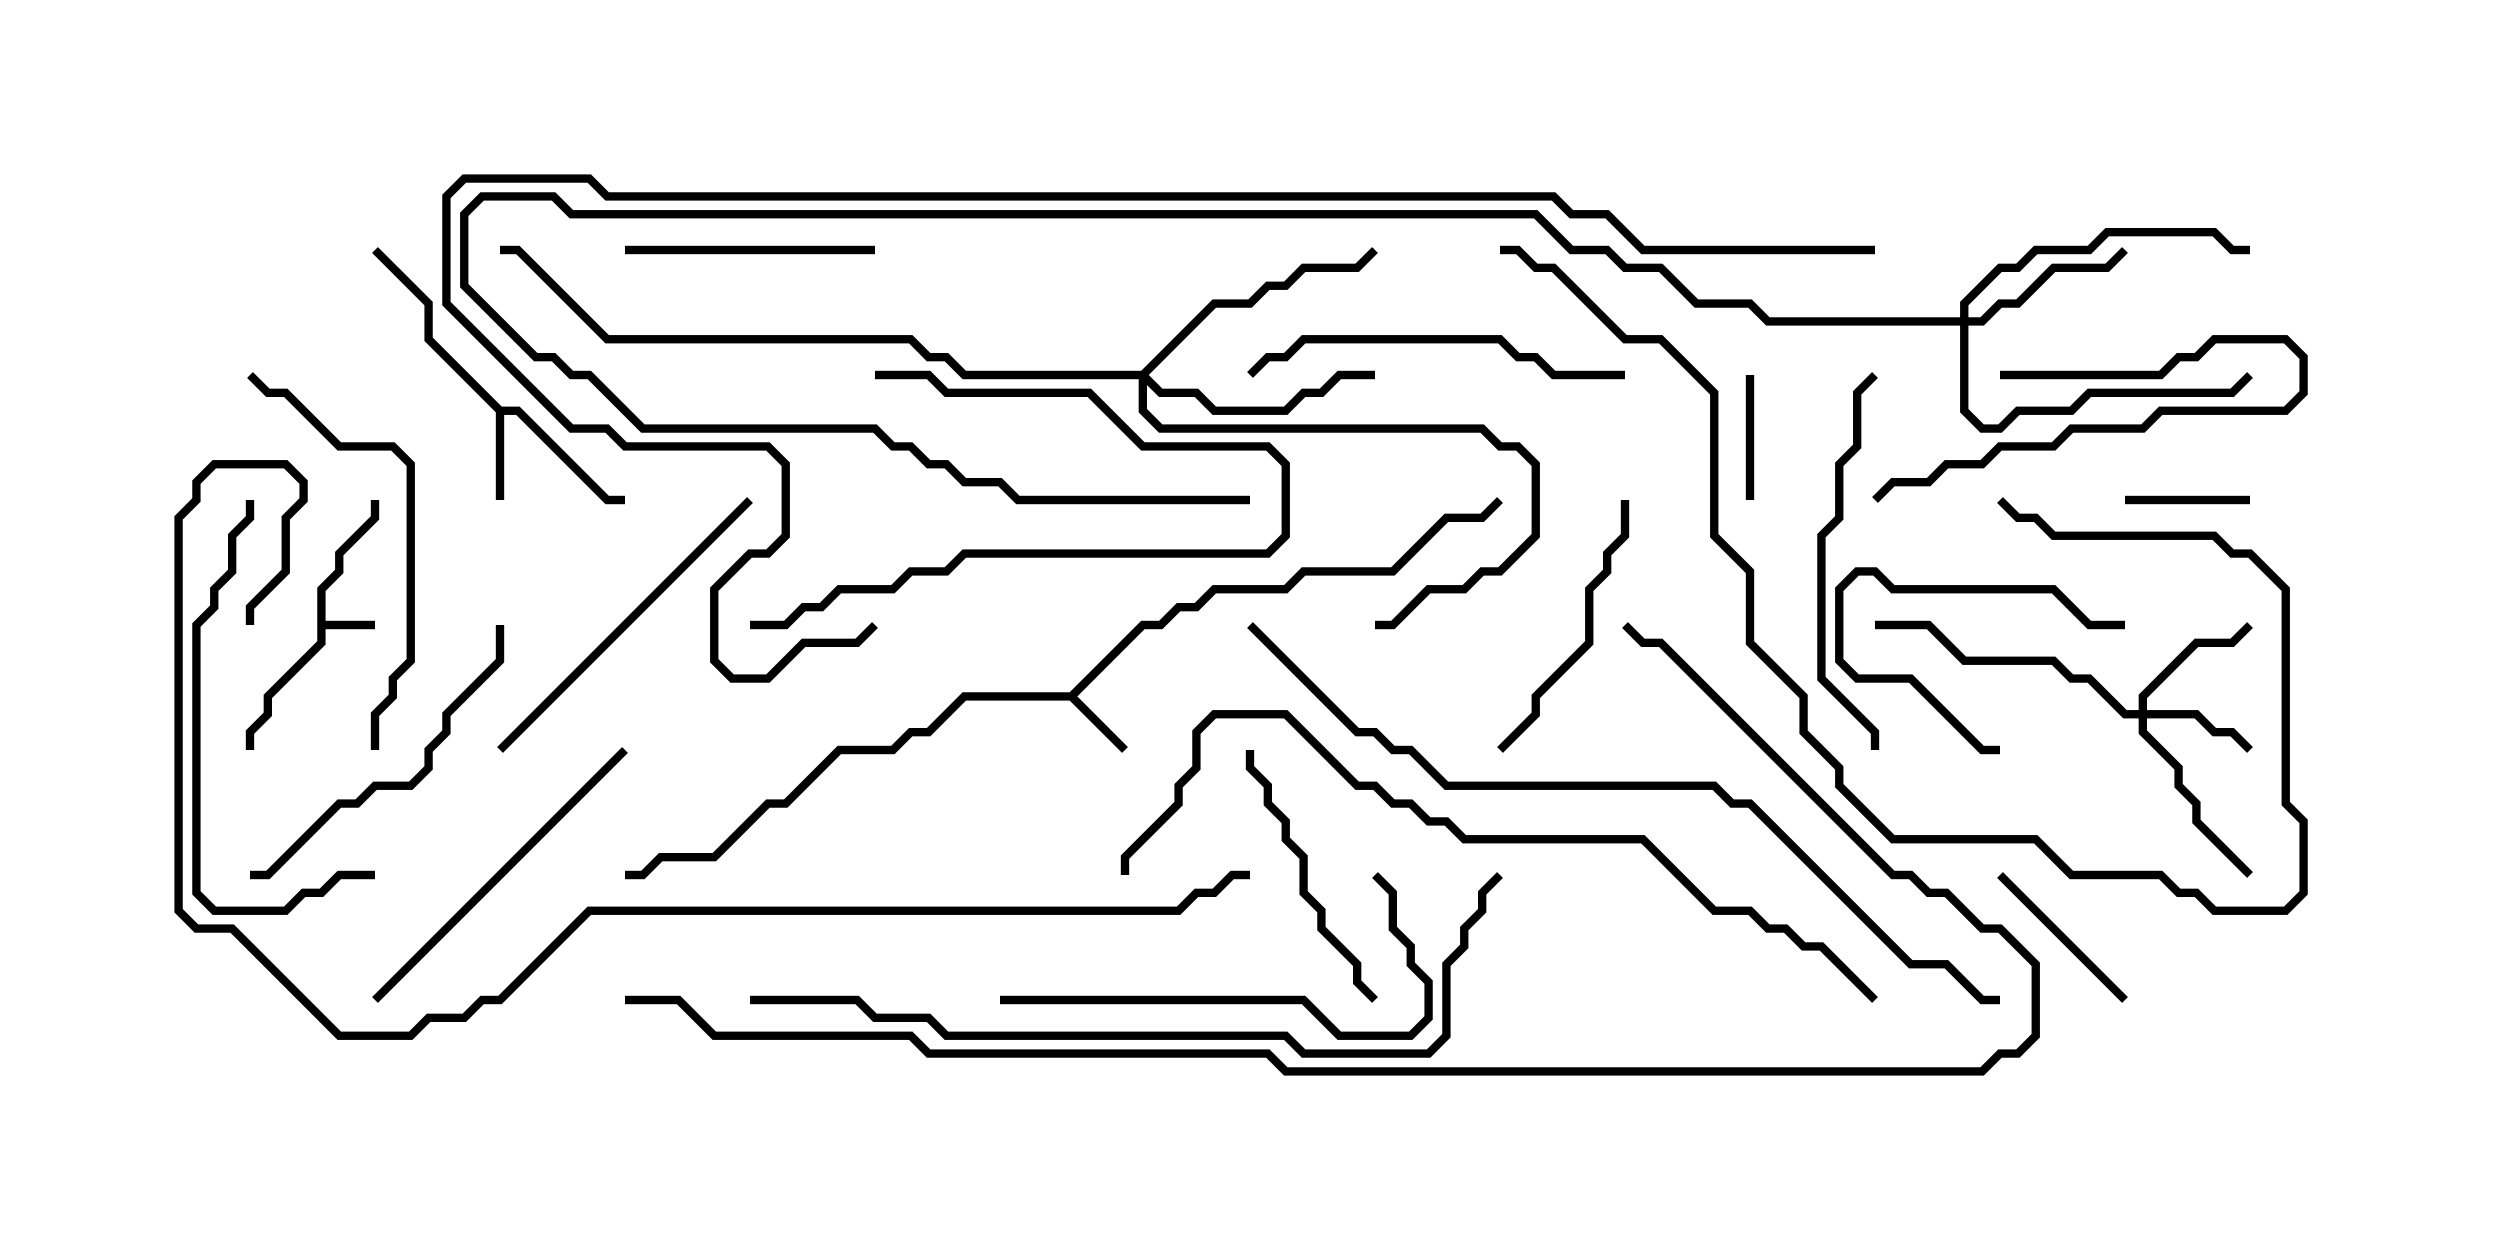 <svg version="1.1" width="30" height="15" xmlns="http://www.w3.org/2000/svg"><path d="M3.807,7.051L4.021,6.836L4.021,6.622L4.45,6.194L4.45,6L4.55,6L4.55,6.235L4.121,6.664L4.121,6.878L3.907,7.092L3.907,7.45L4.5,7.45L4.5,7.55L3.907,7.55L3.907,7.735L3.264,8.378L3.264,8.592L3.05,8.806L3.05,9L2.95,9L2.95,8.765L3.164,8.551L3.164,8.336L3.807,7.694z" stroke="none"/><path d="M12.836,8.307L13.694,7.45L13.908,7.45L14.122,7.236L14.336,7.236L14.551,7.021L15.408,7.021L15.622,6.807L16.694,6.807L17.336,6.164L17.765,6.164L17.965,5.965L18.035,6.035L17.806,6.264L17.378,6.264L16.735,6.907L15.664,6.907L15.449,7.121L14.592,7.121L14.378,7.336L14.164,7.336L13.949,7.55L13.735,7.55L12.928,8.357L13.535,8.965L13.465,9.035L12.836,8.407L11.592,8.407L11.164,8.836L10.949,8.836L10.735,9.05L10.092,9.05L9.449,9.693L9.235,9.693L8.592,10.336L7.949,10.336L7.735,10.55L7.5,10.55L7.5,10.45L7.694,10.45L7.908,10.236L8.551,10.236L9.194,9.593L9.408,9.593L10.051,8.95L10.694,8.95L10.908,8.736L11.122,8.736L11.551,8.307z" stroke="none"/><path d="M6.021,4.879L6.235,4.879L7.306,5.95L7.5,5.95L7.5,6.05L7.265,6.05L6.194,4.979L6.05,4.979L6.05,6L5.95,6L5.95,4.949L5.093,4.092L5.093,3.664L4.465,3.035L4.535,2.965L5.193,3.622L5.193,4.051z" stroke="none"/><path d="M25.664,8.521L25.664,8.336L26.336,7.664L26.765,7.664L26.965,7.465L27.035,7.535L26.806,7.764L26.378,7.764L25.764,8.378L25.764,8.521L26.378,8.521L26.592,8.736L26.806,8.736L27.035,8.965L26.965,9.035L26.765,8.836L26.551,8.836L26.336,8.621L25.764,8.621L25.764,8.765L26.193,9.194L26.193,9.408L26.407,9.622L26.407,9.836L27.035,10.465L26.965,10.535L26.307,9.878L26.307,9.664L26.093,9.449L26.093,9.235L25.664,8.806L25.664,8.621L25.479,8.621L25.051,8.193L24.836,8.193L24.622,7.979L23.551,7.979L23.122,7.55L22.5,7.55L22.5,7.45L23.164,7.45L23.592,7.879L24.664,7.879L24.878,8.093L25.092,8.093L25.521,8.521z" stroke="none"/><path d="M23.521,3.807L23.521,3.622L23.979,3.164L24.194,3.164L24.408,2.95L25.051,2.95L25.265,2.736L26.592,2.736L26.806,2.95L27,2.95L27,3.05L26.765,3.05L26.551,2.836L25.306,2.836L25.092,3.05L24.449,3.05L24.235,3.264L24.021,3.264L23.621,3.664L23.621,3.807L23.765,3.807L23.979,3.593L24.194,3.593L24.622,3.164L25.265,3.164L25.465,2.965L25.535,3.035L25.306,3.264L24.664,3.264L24.235,3.693L24.021,3.693L23.806,3.907L23.621,3.907L23.621,4.908L23.806,5.093L23.979,5.093L24.194,4.879L24.836,4.879L25.051,4.664L26.765,4.664L26.965,4.465L27.035,4.535L26.806,4.764L25.092,4.764L24.878,4.979L24.235,4.979L24.021,5.193L23.765,5.193L23.521,4.949L23.521,3.907L21.194,3.907L20.979,3.693L20.336,3.693L19.908,3.264L19.479,3.264L19.265,3.05L18.836,3.05L18.408,2.621L6.836,2.621L6.622,2.407L5.806,2.407L5.621,2.592L5.621,3.408L6.449,4.236L6.664,4.236L6.878,4.45L7.092,4.45L7.735,5.093L10.521,5.093L10.735,5.307L10.949,5.307L11.164,5.521L11.378,5.521L11.592,5.736L12.021,5.736L12.235,5.95L15,5.95L15,6.05L12.194,6.05L11.979,5.836L11.551,5.836L11.336,5.621L11.122,5.621L10.908,5.407L10.694,5.407L10.479,5.193L7.694,5.193L7.051,4.55L6.836,4.55L6.622,4.336L6.408,4.336L5.521,3.449L5.521,2.551L5.765,2.307L6.664,2.307L6.878,2.521L18.449,2.521L18.878,2.95L19.306,2.95L19.521,3.164L19.949,3.164L20.378,3.593L21.021,3.593L21.235,3.807z" stroke="none"/><path d="M13.694,4.45L14.551,3.593L14.979,3.593L15.194,3.379L15.408,3.379L15.622,3.164L16.265,3.164L16.465,2.965L16.535,3.035L16.306,3.264L15.664,3.264L15.449,3.479L15.235,3.479L15.021,3.693L14.592,3.693L13.785,4.5L13.949,4.664L14.378,4.664L14.592,4.879L15.408,4.879L15.622,4.664L15.836,4.664L16.051,4.45L16.5,4.45L16.5,4.55L16.092,4.55L15.878,4.764L15.664,4.764L15.449,4.979L14.551,4.979L14.336,4.764L13.908,4.764L13.764,4.621L13.764,4.908L13.949,5.093L17.806,5.093L18.021,5.307L18.235,5.307L18.479,5.551L18.479,6.449L18.021,6.907L17.806,6.907L17.592,7.121L17.164,7.121L16.735,7.55L16.5,7.55L16.5,7.45L16.694,7.45L17.122,7.021L17.551,7.021L17.765,6.807L17.979,6.807L18.379,6.408L18.379,5.592L18.194,5.407L17.979,5.407L17.765,5.193L13.908,5.193L13.664,4.949L13.664,4.55L11.551,4.55L11.336,4.336L11.122,4.336L10.908,4.121L7.265,4.121L6.194,3.05L6,3.05L6,2.95L6.235,2.95L7.306,4.021L10.949,4.021L11.164,4.236L11.378,4.236L11.592,4.45z" stroke="none"/><path d="M25.5,6.05L25.5,5.95L27,5.95L27,6.05z" stroke="none"/><path d="M21.05,6L20.95,6L20.95,4.5L21.05,4.5z" stroke="none"/><path d="M25.535,11.965L25.465,12.035L23.965,10.535L24.035,10.465z" stroke="none"/><path d="M24,4.55L24,4.45L25.908,4.45L26.122,4.236L26.336,4.236L26.551,4.021L27.449,4.021L27.693,4.265L27.693,4.735L27.449,4.979L25.949,4.979L25.735,5.193L24.878,5.193L24.664,5.407L24.021,5.407L23.806,5.621L23.378,5.621L23.164,5.836L22.735,5.836L22.535,6.035L22.465,5.965L22.694,5.736L23.122,5.736L23.336,5.521L23.765,5.521L23.979,5.307L24.622,5.307L24.836,5.093L25.694,5.093L25.908,4.879L27.408,4.879L27.593,4.694L27.593,4.306L27.408,4.121L26.592,4.121L26.378,4.336L26.164,4.336L25.949,4.55z" stroke="none"/><path d="M25.5,7.45L25.5,7.55L25.051,7.55L24.622,7.121L22.694,7.121L22.479,6.907L22.306,6.907L22.121,7.092L22.121,7.908L22.306,8.093L22.949,8.093L23.806,8.95L24,8.95L24,9.05L23.765,9.05L22.908,8.193L22.265,8.193L22.021,7.949L22.021,7.051L22.265,6.807L22.521,6.807L22.735,7.021L24.664,7.021L25.092,7.45z" stroke="none"/><path d="M7.5,3.05L7.5,2.95L10.5,2.95L10.5,3.05z" stroke="none"/><path d="M19.45,6L19.55,6L19.55,6.449L19.336,6.664L19.336,6.878L19.121,7.092L19.121,7.735L18.479,8.378L18.479,8.592L18.035,9.035L17.965,8.965L18.379,8.551L18.379,8.336L19.021,7.694L19.021,7.051L19.236,6.836L19.236,6.622L19.45,6.408z" stroke="none"/><path d="M10.5,4.55L10.5,4.45L11.164,4.45L11.378,4.664L13.092,4.664L13.735,5.307L15.235,5.307L15.479,5.551L15.479,6.449L15.235,6.693L11.592,6.693L11.378,6.907L10.949,6.907L10.735,7.121L10.092,7.121L9.878,7.336L9.664,7.336L9.449,7.55L9,7.55L9,7.45L9.408,7.45L9.622,7.236L9.836,7.236L10.051,7.021L10.694,7.021L10.908,6.807L11.336,6.807L11.551,6.593L15.194,6.593L15.379,6.408L15.379,5.592L15.194,5.407L13.694,5.407L13.051,4.764L11.336,4.764L11.122,4.55z" stroke="none"/><path d="M14.95,9L15.05,9L15.05,9.194L15.264,9.408L15.264,9.622L15.479,9.836L15.479,10.051L15.693,10.265L15.693,10.694L15.907,10.908L15.907,11.122L16.336,11.551L16.336,11.765L16.535,11.965L16.465,12.035L16.236,11.806L16.236,11.592L15.807,11.164L15.807,10.949L15.593,10.735L15.593,10.306L15.379,10.092L15.379,9.878L15.164,9.664L15.164,9.449L14.95,9.235z" stroke="none"/><path d="M5.95,7.5L6.05,7.5L6.05,7.949L5.407,8.592L5.407,8.806L5.193,9.021L5.193,9.235L4.949,9.479L4.521,9.479L4.306,9.693L4.092,9.693L3.235,10.55L3,10.55L3,10.45L3.194,10.45L4.051,9.593L4.265,9.593L4.479,9.379L4.908,9.379L5.093,9.194L5.093,8.979L5.307,8.765L5.307,8.551L5.95,7.908z" stroke="none"/><path d="M4.535,12.035L4.465,11.965L7.465,8.965L7.535,9.035z" stroke="none"/><path d="M6.035,9.035L5.965,8.965L8.965,5.965L9.035,6.035z" stroke="none"/><path d="M22.55,9L22.45,9L22.45,8.806L21.807,8.164L21.807,6.408L22.021,6.194L22.021,5.551L22.236,5.336L22.236,4.694L22.465,4.465L22.535,4.535L22.336,4.735L22.336,5.378L22.121,5.592L22.121,6.235L21.907,6.449L21.907,8.122L22.55,8.765z" stroke="none"/><path d="M19.5,4.45L19.5,4.55L18.622,4.55L18.408,4.336L18.194,4.336L17.979,4.121L15.664,4.121L15.449,4.336L15.235,4.336L15.035,4.535L14.965,4.465L15.194,4.236L15.408,4.236L15.622,4.021L18.021,4.021L18.235,4.236L18.449,4.236L18.664,4.45z" stroke="none"/><path d="M4.55,9L4.45,9L4.45,8.551L4.664,8.336L4.664,8.122L4.879,7.908L4.879,5.592L4.694,5.407L4.051,5.407L3.408,4.764L3.194,4.764L2.965,4.535L3.035,4.465L3.235,4.664L3.449,4.664L4.092,5.307L4.735,5.307L4.979,5.551L4.979,7.949L4.764,8.164L4.764,8.378L4.55,8.592z" stroke="none"/><path d="M12,12.05L12,11.95L15.664,11.95L16.092,12.379L16.908,12.379L17.093,12.194L17.093,11.806L16.879,11.592L16.879,11.378L16.664,11.164L16.664,10.735L16.465,10.535L16.535,10.465L16.764,10.694L16.764,11.122L16.979,11.336L16.979,11.551L17.193,11.765L17.193,12.235L16.949,12.479L16.051,12.479L15.622,12.05z" stroke="none"/><path d="M4.5,10.45L4.5,10.55L4.092,10.55L3.878,10.764L3.664,10.764L3.449,10.979L2.551,10.979L2.307,10.735L2.307,7.479L2.521,7.265L2.521,7.051L2.736,6.836L2.736,6.408L2.95,6.194L2.95,6L3.05,6L3.05,6.235L2.836,6.449L2.836,6.878L2.621,7.092L2.621,7.306L2.407,7.521L2.407,10.694L2.592,10.879L3.408,10.879L3.622,10.664L3.836,10.664L4.051,10.45z" stroke="none"/><path d="M23.965,6.035L24.035,5.965L24.235,6.164L24.449,6.164L24.664,6.379L26.592,6.379L26.806,6.593L27.021,6.593L27.479,7.051L27.479,9.622L27.693,9.836L27.693,10.735L27.449,10.979L26.551,10.979L26.336,10.764L26.122,10.764L25.908,10.55L24.836,10.55L24.408,10.121L22.694,10.121L22.021,9.449L22.021,9.235L21.593,8.806L21.593,8.378L20.95,7.735L20.95,6.878L20.521,6.449L20.521,4.735L19.908,4.121L19.479,4.121L18.622,3.264L18.408,3.264L18.194,3.05L18,3.05L18,2.95L18.235,2.95L18.449,3.164L18.664,3.164L19.521,4.021L19.949,4.021L20.621,4.694L20.621,6.408L21.05,6.836L21.05,7.694L21.693,8.336L21.693,8.765L22.121,9.194L22.121,9.408L22.735,10.021L24.449,10.021L24.878,10.45L25.949,10.45L26.164,10.664L26.378,10.664L26.592,10.879L27.408,10.879L27.593,10.694L27.593,9.878L27.379,9.664L27.379,7.092L26.979,6.693L26.765,6.693L26.551,6.479L24.622,6.479L24.408,6.264L24.194,6.264z" stroke="none"/><path d="M22.535,11.965L22.465,12.035L21.836,11.407L21.622,11.407L21.408,11.193L21.194,11.193L20.979,10.979L20.551,10.979L19.694,10.121L17.551,10.121L17.336,9.907L17.122,9.907L16.908,9.693L16.694,9.693L16.479,9.479L16.265,9.479L15.408,8.621L14.592,8.621L14.407,8.806L14.407,9.235L14.193,9.449L14.193,9.664L13.55,10.306L13.55,10.5L13.45,10.5L13.45,10.265L14.093,9.622L14.093,9.408L14.307,9.194L14.307,8.765L14.551,8.521L15.449,8.521L16.306,9.379L16.521,9.379L16.735,9.593L16.949,9.593L17.164,9.807L17.378,9.807L17.592,10.021L19.735,10.021L20.592,10.879L21.021,10.879L21.235,11.093L21.449,11.093L21.664,11.307L21.878,11.307z" stroke="none"/><path d="M9,12.05L9,11.95L10.306,11.95L10.521,12.164L11.164,12.164L11.378,12.379L15.449,12.379L15.664,12.593L17.122,12.593L17.307,12.408L17.307,11.551L17.521,11.336L17.521,11.122L17.736,10.908L17.736,10.694L17.965,10.465L18.035,10.535L17.836,10.735L17.836,10.949L17.621,11.164L17.621,11.378L17.407,11.592L17.407,12.449L17.164,12.693L15.622,12.693L15.408,12.479L11.336,12.479L11.122,12.264L10.479,12.264L10.265,12.05z" stroke="none"/><path d="M14.965,7.535L15.035,7.465L16.306,8.736L16.521,8.736L16.735,8.95L16.949,8.95L17.378,9.379L20.592,9.379L20.806,9.593L21.021,9.593L22.949,11.521L23.378,11.521L23.806,11.95L24,11.95L24,12.05L23.765,12.05L23.336,11.621L22.908,11.621L20.979,9.693L20.765,9.693L20.551,9.479L17.336,9.479L16.908,9.05L16.694,9.05L16.479,8.836L16.265,8.836z" stroke="none"/><path d="M15,10.45L15,10.55L14.806,10.55L14.592,10.764L14.378,10.764L14.164,10.979L7.092,10.979L6.021,12.05L5.806,12.05L5.592,12.264L5.164,12.264L4.949,12.479L4.051,12.479L2.765,11.193L2.336,11.193L2.093,10.949L2.093,6.194L2.307,5.979L2.307,5.765L2.551,5.521L3.449,5.521L3.693,5.765L3.693,6.021L3.479,6.235L3.479,6.878L3.05,7.306L3.05,7.5L2.95,7.5L2.95,7.265L3.379,6.836L3.379,6.194L3.593,5.979L3.593,5.806L3.408,5.621L2.592,5.621L2.407,5.806L2.407,6.021L2.193,6.235L2.193,10.908L2.378,11.093L2.806,11.093L4.092,12.379L4.908,12.379L5.122,12.164L5.551,12.164L5.765,11.95L5.979,11.95L7.051,10.879L14.122,10.879L14.336,10.664L14.551,10.664L14.765,10.45z" stroke="none"/><path d="M7.5,12.05L7.5,11.95L8.164,11.95L8.592,12.379L10.949,12.379L11.164,12.593L15.235,12.593L15.449,12.807L23.765,12.807L23.979,12.593L24.194,12.593L24.379,12.408L24.379,11.592L23.979,11.193L23.765,11.193L23.336,10.764L23.122,10.764L22.908,10.55L22.694,10.55L19.908,7.764L19.694,7.764L19.465,7.535L19.535,7.465L19.735,7.664L19.949,7.664L22.735,10.45L22.949,10.45L23.164,10.664L23.378,10.664L23.806,11.093L24.021,11.093L24.479,11.551L24.479,12.449L24.235,12.693L24.021,12.693L23.806,12.907L15.408,12.907L15.194,12.693L11.122,12.693L10.908,12.479L8.551,12.479L8.122,12.05z" stroke="none"/><path d="M22.5,2.95L22.5,3.05L19.694,3.05L19.265,2.621L18.836,2.621L18.622,2.407L7.265,2.407L7.051,2.193L5.592,2.193L5.407,2.378L5.407,3.622L6.878,5.093L7.306,5.093L7.521,5.307L9.235,5.307L9.479,5.551L9.479,6.449L9.235,6.693L9.021,6.693L8.621,7.092L8.621,7.908L8.806,8.093L9.194,8.093L9.622,7.664L10.265,7.664L10.465,7.465L10.535,7.535L10.306,7.764L9.664,7.764L9.235,8.193L8.765,8.193L8.521,7.949L8.521,7.051L8.979,6.593L9.194,6.593L9.379,6.408L9.379,5.592L9.194,5.407L7.479,5.407L7.265,5.193L6.836,5.193L5.307,3.664L5.307,2.336L5.551,2.093L7.092,2.093L7.306,2.307L18.664,2.307L18.878,2.521L19.306,2.521L19.735,2.95z" stroke="none"/></svg>
